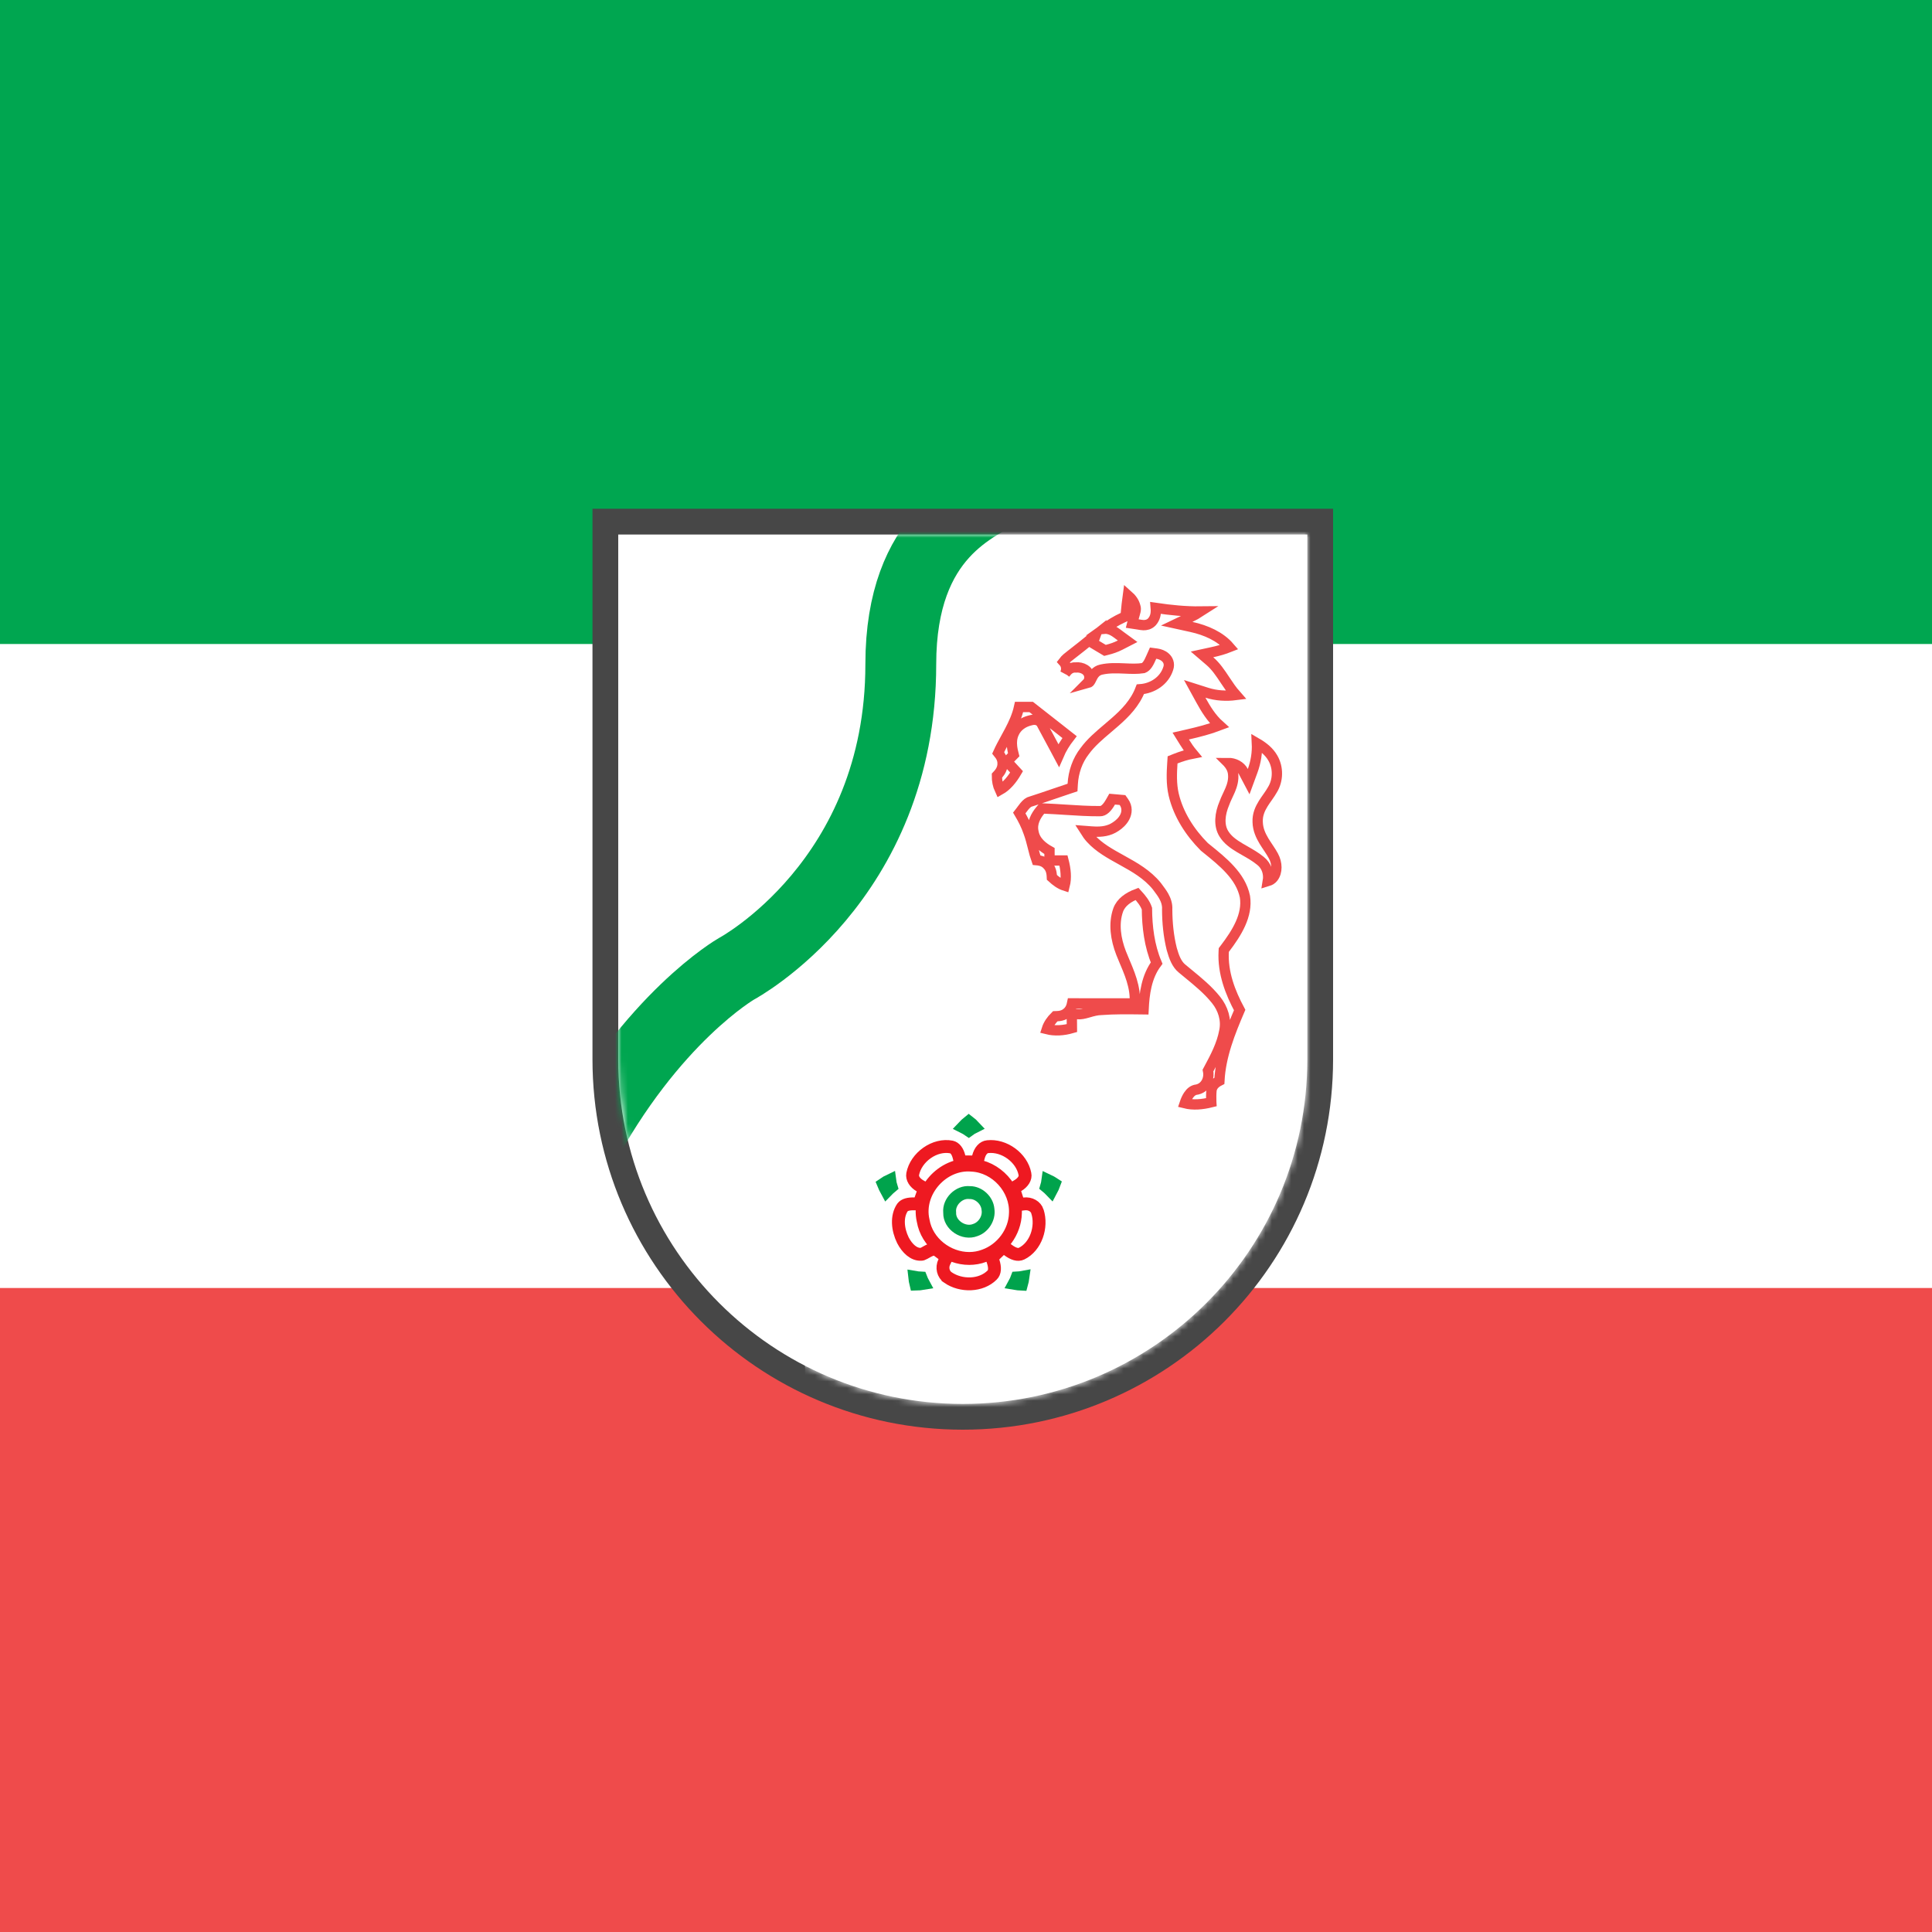 <svg width="300" height="300" viewBox="0 0 300 300" fill="none" xmlns="http://www.w3.org/2000/svg">
<rect x="0" y="0" width="300" height="300" fill="#333333" stroke="none"/>
<g clip-path="url(#clip0)">
<rect width="300" height="300" fill="white"/>
<rect y="300" width="100" height="300" transform="rotate(-90 0 300)" fill="#EF4B4B"/>
<rect y="100" width="100" height="300" transform="rotate(-90 0 100)" fill="#00A650"/>
<path d="M96 81L94 81L94 83L94 164.5C94 195.152 118.848 220 149.5 220C180.152 220 205 195.152 205 164.5L205 83L205 81L203 81L96 81Z" fill="white" stroke="#474747" stroke-width="4"/>
<mask id="mask0" mask-type="alpha" maskUnits="userSpaceOnUse" x="96" y="83" width="107" height="135">
<path d="M149.5 218C119.953 218 96 194.047 96 164.5L96 83L203 83L203 164.5C203 194.047 179.047 218 149.5 218V218Z" fill="#00A650"/>
</mask>
<g mask="url(#mask0)">
<path d="M266 74L266 221L150 221L150 74L266 74Z" fill="white"/>
<path d="M70 218C74.031 213.947 82.757 192.778 90.156 178.817C101.196 157.988 114.344 150.443 114.344 150.443C114.344 150.443 139.875 136.857 139.875 103.154C139.875 82.588 151.969 78.702 156 76" stroke="#00A650" stroke-width="11"/>
<path d="M149.967 169C163.756 169 174.934 180.178 174.934 193.967L174.934 232L125 232L125 193.967C125 180.178 136.178 169 149.967 169V169Z" fill="white"/>
</g>
<path d="M179.485 94.777C179.484 94.652 179.478 94.526 179.467 94.401C181.751 94.736 184.085 94.98 186.434 94.952C185.928 95.281 185.382 95.574 184.813 95.847L182.72 96.851L184.988 97.349C187.263 97.849 189.469 98.818 190.902 100.482C190.045 100.822 189.145 101.076 188.222 101.276L186.647 101.617L187.871 102.665C188.803 103.464 189.485 104.49 190.24 105.626L190.298 105.714C190.781 106.441 191.298 107.211 191.924 107.921C190.398 108.117 188.867 108.032 187.422 107.573L185.515 106.966L186.478 108.72C187.216 110.064 188.096 111.511 189.351 112.635C187.778 113.234 186.124 113.659 184.435 114.045L183.343 114.295L183.934 115.247C184.304 115.843 184.714 116.451 185.19 117.021C184.283 117.197 183.398 117.464 182.545 117.806L182.076 117.993L182.043 118.497C181.944 120.039 181.869 121.719 182.246 123.366L182.247 123.37C182.982 126.505 184.794 129.268 186.988 131.475L187.018 131.506L187.052 131.533C187.161 131.622 187.271 131.71 187.381 131.799C188.646 132.82 189.916 133.846 190.981 135.012C192.126 136.264 192.987 137.632 193.316 139.244C193.755 142.128 192.072 144.836 190.179 147.322L190.03 147.517L190.017 147.763C189.839 151.056 191.038 154.127 192.493 156.841C191.033 160.252 189.55 163.916 189.347 167.825C189.206 167.897 189.057 167.981 188.926 168.073C188.594 168.306 188.243 168.67 188.131 169.243L188.124 169.28L188.12 169.318C188.061 169.913 188.074 170.545 188.086 171.114C188.086 171.128 188.086 171.142 188.087 171.156C186.678 171.507 185.268 171.634 183.966 171.307C184.113 170.87 184.299 170.447 184.534 170.094C184.889 169.559 185.306 169.25 185.823 169.192L185.87 169.186L185.916 169.176C186.705 168.99 187.218 168.421 187.462 167.797C187.653 167.306 187.696 166.749 187.579 166.227C187.635 166.122 187.692 166.017 187.749 165.911C188.693 164.147 189.723 162.224 190.112 160.091C190.482 158.36 189.887 156.585 188.853 155.3C187.608 153.731 186.046 152.451 184.57 151.241C184.23 150.962 183.895 150.688 183.569 150.414L183.563 150.409L183.556 150.404C182.713 149.724 182.3 148.616 181.943 147.34C181.452 145.36 181.25 143.302 181.239 141.236C181.292 140.426 181.029 139.725 180.702 139.142C180.448 138.69 180.121 138.254 179.843 137.884C179.771 137.788 179.702 137.696 179.638 137.609L179.626 137.592L179.613 137.576C178.141 135.772 176.172 134.659 174.331 133.641C174.274 133.61 174.217 133.578 174.16 133.546C172.342 132.542 170.662 131.614 169.371 130.195L169.37 130.194C169.048 129.842 168.765 129.452 168.502 129.034C168.608 129.042 168.716 129.051 168.828 129.06C169.208 129.092 169.614 129.126 170.01 129.139C171.046 129.173 172.204 129.074 173.256 128.35C173.765 128.023 174.322 127.517 174.648 126.885C174.997 126.209 175.089 125.346 174.515 124.534L174.301 124.231L173.931 124.199L173.201 124.135L172.69 124.09L172.436 124.536C172.203 124.945 171.942 125.322 171.647 125.588C171.362 125.846 171.088 125.963 170.793 125.955L170.78 125.955L170.767 125.955C168.979 125.963 167.23 125.85 165.45 125.735C164.376 125.666 163.29 125.596 162.177 125.551L161.782 125.535L161.529 125.84C160.882 126.622 160.171 127.805 160.474 129.165C160.73 130.668 161.947 131.575 162.964 132.144C162.964 132.208 162.965 132.272 162.965 132.336C162.966 132.5 162.967 132.663 162.968 132.823L162.973 133.624L163.773 133.619C164.227 133.617 164.682 133.617 165.138 133.618C165.488 134.967 165.634 136.3 165.321 137.527C164.625 137.305 163.98 136.834 163.338 136.243C163.329 136.027 163.312 135.777 163.267 135.539C163.196 135.157 163.042 134.716 162.677 134.347C162.331 133.924 161.884 133.735 161.489 133.644C161.312 133.603 161.127 133.579 160.954 133.564C160.747 132.987 160.588 132.381 160.427 131.738C160.411 131.675 160.395 131.611 160.379 131.547C160.194 130.808 159.996 130.02 159.709 129.253C159.346 128.179 158.833 127.18 158.275 126.244C158.36 126.135 158.441 126.028 158.518 125.924C158.557 125.871 158.595 125.819 158.632 125.768C158.782 125.565 158.917 125.381 159.062 125.206C159.417 124.777 159.728 124.53 160.112 124.442L160.144 124.435L160.176 124.425C161.291 124.071 162.422 123.683 163.543 123.298C164.379 123.01 165.21 122.725 166.024 122.458L166.541 122.288L166.573 121.745C166.682 119.886 167.3 118.08 168.425 116.636L168.433 116.626L168.44 116.616C169.399 115.302 170.649 114.243 171.979 113.115C172.36 112.792 172.748 112.463 173.137 112.121C174.707 110.743 176.253 109.182 177.078 107.026C178.96 106.888 180.803 105.733 181.413 103.772C181.522 103.445 181.53 103.111 181.43 102.795C181.331 102.485 181.144 102.244 180.945 102.068C180.562 101.728 180.059 101.554 179.645 101.499L179.051 101.419L178.808 101.967L178.786 102.016C178.591 102.454 178.422 102.836 178.201 103.157C177.996 103.455 177.783 103.644 177.531 103.741C176.615 103.888 175.674 103.847 174.635 103.801C174.586 103.799 174.536 103.797 174.486 103.795C173.399 103.747 172.205 103.705 171.016 103.97C170.105 104.156 169.733 104.894 169.535 105.294C169.512 105.338 169.492 105.38 169.473 105.419C169.39 105.587 169.333 105.703 169.261 105.81C169.185 105.923 169.132 105.963 169.091 105.983L169.091 105.983L169.082 105.987C168.99 106.033 168.895 106.069 168.796 106.096C168.839 106.053 168.88 106.007 168.921 105.957L168.995 105.864L169.04 105.754C169.181 105.403 169.203 105.025 169.062 104.669C168.928 104.33 168.68 104.098 168.443 103.951C168.029 103.693 167.505 103.598 167.059 103.642C166.634 103.607 166.274 103.737 165.987 103.95C165.719 104.149 165.525 104.416 165.407 104.58L165.4 104.589C165.395 104.596 165.39 104.602 165.386 104.609C165.477 104.413 165.535 104.203 165.552 103.987C165.581 103.634 165.501 103.262 165.279 102.936C165.236 102.871 165.188 102.811 165.136 102.754C165.284 102.558 165.467 102.371 165.683 102.181C165.887 102.002 166.108 101.83 166.349 101.646C166.379 101.623 166.41 101.599 166.442 101.576C166.646 101.42 166.865 101.253 167.074 101.08C167.719 100.586 168.336 100.084 168.944 99.591C169.339 99.27 169.729 98.953 170.121 98.643C170.049 98.841 169.978 99.04 169.906 99.238L169.681 99.857L170.245 100.197C170.464 100.328 170.686 100.46 170.906 100.591C171.038 100.669 171.168 100.746 171.297 100.823L171.581 100.992L171.902 100.911C172.587 100.739 173.28 100.508 173.944 100.166L175.097 99.573L174.049 98.808C173.988 98.764 173.912 98.706 173.827 98.64C173.62 98.482 173.358 98.282 173.115 98.127C172.754 97.896 172.269 97.647 171.708 97.627C171.621 97.624 171.535 97.626 171.449 97.634C172.368 96.972 173.318 96.379 174.356 95.906L174.782 95.712L174.822 95.245C174.901 94.306 175.014 93.372 175.141 92.431C175.707 92.929 176.125 93.494 176.289 94.151L176.298 94.188L176.311 94.224C176.374 94.404 176.378 94.614 176.317 94.91C176.286 95.059 176.242 95.216 176.19 95.395C176.181 95.426 176.171 95.458 176.161 95.491C176.118 95.639 176.068 95.805 176.027 95.968L175.811 96.823L176.684 96.955C176.714 96.959 176.758 96.967 176.811 96.977C176.999 97.011 177.305 97.066 177.561 97.072C177.945 97.079 178.455 96.997 178.865 96.565L178.875 96.554L178.885 96.543C179.372 95.988 179.487 95.334 179.485 94.777Z" stroke="#EF4B4B" stroke-width="1.6"/>
<path d="M156.904 117.706L156.379 118.24L156.878 118.799C157.196 119.156 157.52 119.511 157.85 119.861C157.161 121.036 156.325 122.063 155.259 122.659C154.941 121.978 154.79 121.22 154.801 120.444C154.961 120.276 155.137 120.077 155.284 119.854C155.507 119.516 155.695 119.08 155.677 118.553C155.692 118.028 155.493 117.606 155.285 117.292C155.2 117.164 155.096 117.031 154.997 116.91C155.34 116.143 155.743 115.408 156.163 114.641C156.369 114.266 156.579 113.883 156.787 113.485C157.384 112.349 157.948 111.132 158.243 109.781C158.869 109.783 159.496 109.782 160.122 109.78C161.54 110.882 162.949 111.991 164.36 113.103C164.933 113.554 165.506 114.006 166.081 114.458C165.406 115.327 164.821 116.28 164.381 117.305C164.195 116.957 164.01 116.609 163.824 116.26C163.158 115.013 162.491 113.763 161.817 112.526C161.721 112.298 161.565 112.103 161.353 111.966C161.131 111.823 160.898 111.776 160.714 111.765C160.385 111.745 160.065 111.835 159.902 111.883C158.918 112.127 157.913 112.766 157.444 113.837C157.119 114.53 157.081 115.24 157.148 115.881C157.195 116.338 157.3 116.791 157.406 117.198C157.239 117.367 157.071 117.536 156.904 117.706Z" stroke="#EF4B4B" stroke-width="1.6"/>
<path d="M196.873 136.816C197.065 135.693 196.714 134.45 195.732 133.68C194.976 133.055 194.088 132.55 193.276 132.088C193.016 131.94 192.764 131.797 192.526 131.655C191.494 131.04 190.637 130.415 190.063 129.507L190.063 129.507L190.062 129.505C189.206 128.163 189.421 126.359 190.124 124.711L190.134 124.687L190.143 124.663C190.249 124.361 190.386 124.054 190.543 123.721C190.573 123.658 190.603 123.594 190.634 123.528C190.762 123.257 190.9 122.966 191.022 122.675C191.327 121.945 191.59 121.091 191.474 120.127C191.396 119.443 191.074 118.902 190.711 118.479C190.71 118.477 190.708 118.475 190.707 118.474C191.665 118.467 192.612 118.943 193.053 119.78L193.891 121.373L194.512 119.683C195.013 118.316 195.244 116.859 195.17 115.404C196.2 116.002 197.078 116.723 197.632 117.685L197.632 117.685L197.637 117.692C198.515 119.18 198.489 121.175 197.574 122.644L197.563 122.661L197.554 122.678C197.373 123.002 197.153 123.325 196.906 123.678C196.872 123.725 196.839 123.773 196.805 123.821C196.591 124.124 196.361 124.45 196.154 124.785C195.67 125.566 195.238 126.5 195.291 127.632C195.316 128.792 195.769 129.762 196.269 130.595C196.475 130.938 196.701 131.275 196.913 131.592C196.957 131.659 197.002 131.725 197.045 131.79C197.3 132.174 197.531 132.533 197.724 132.895L197.724 132.895L197.728 132.903C198.339 134.018 198.385 135.396 197.703 136.272L197.702 136.273C197.503 136.53 197.213 136.713 196.873 136.816Z" stroke="#EF4B4B" stroke-width="1.6"/>
<path d="M166.435 158.273C166.437 158.729 166.439 159.187 166.444 159.647C165.147 160.021 163.791 160.117 162.548 159.802C162.779 159.071 163.249 158.395 163.856 157.803C164.053 157.797 164.298 157.787 164.492 157.761C164.852 157.712 165.292 157.592 165.674 157.25C166.091 156.919 166.291 156.488 166.399 156.114C166.428 156.013 166.453 155.908 166.474 155.805C168.414 155.815 170.355 155.813 172.293 155.811C173.336 155.81 174.377 155.809 175.417 155.809L176.239 155.81L176.218 154.989C176.184 153.668 175.848 152.442 175.429 151.295C175.22 150.722 174.986 150.159 174.756 149.614C174.719 149.527 174.682 149.441 174.646 149.355C174.452 148.896 174.263 148.45 174.087 148.002C173.237 145.815 172.884 143.409 173.629 141.307C174.061 140.112 175.201 139.312 176.555 138.803C177.242 139.547 177.818 140.272 178.095 141.089C178.119 143.912 178.466 146.846 179.601 149.549C178.016 151.663 177.688 154.356 177.574 156.726C177.424 156.724 177.273 156.722 177.123 156.72C175.109 156.694 173.052 156.668 171.006 156.822C170.307 156.836 169.646 157.027 169.102 157.185C169.042 157.202 168.983 157.219 168.926 157.235C168.303 157.413 167.813 157.526 167.319 157.475L166.432 157.382L166.435 158.273Z" stroke="#EF4B4B" stroke-width="1.6"/>
<path d="M157.92 198.446C158.235 198.431 158.545 198.392 158.849 198.334C158.8 198.695 158.726 199.052 158.627 199.405C158.257 199.388 157.892 199.35 157.535 199.289C157.683 199.02 157.813 198.739 157.92 198.446Z" stroke="#00A34C" stroke-width="2"/>
<path d="M142.987 198.453C143.099 198.744 143.229 199.023 143.374 199.29C142.996 199.355 142.611 199.39 142.223 199.397C142.138 199.055 142.079 198.705 142.041 198.349C142.355 198.404 142.671 198.438 142.987 198.453Z" stroke="#00A34C" stroke-width="2"/>
<path d="M151.463 190.991L151.441 190.999L151.419 191.007C150.569 191.34 149.568 191.179 148.757 190.635C147.95 190.093 147.446 189.249 147.466 188.34L147.467 188.283L147.462 188.226C147.39 187.443 147.721 186.64 148.328 186.037C148.936 185.434 149.744 185.107 150.527 185.181L150.574 185.185L150.622 185.185C151.993 185.182 153.294 186.388 153.41 187.769L153.413 187.801L153.418 187.832C153.614 189.152 152.739 190.56 151.463 190.991Z" stroke="#00A34C" stroke-width="2"/>
<path d="M154.056 197.992L154.047 198L154.038 198.009C153.199 198.839 152.019 199.294 150.756 199.351C149.49 199.408 148.201 199.061 147.213 198.382L147.213 198.381L147.204 198.375C146.458 197.874 146.199 196.83 146.631 195.95L146.986 195.228L146.356 194.727C146.103 194.525 145.843 194.333 145.576 194.15L145.183 193.88L144.726 194.015C144.328 194.133 143.943 194.356 143.697 194.499C143.646 194.528 143.602 194.554 143.564 194.575C143.279 194.733 143.152 194.766 143.053 194.765L143.022 194.764L142.991 194.765C141.908 194.813 140.888 193.896 140.209 192.596C139.371 190.887 139.198 188.872 140.139 187.487C140.445 187.082 141.054 186.914 141.993 186.935L142.717 186.951L142.958 186.268C142.998 186.154 143.06 185.983 143.124 185.806L143.126 185.802C143.188 185.629 143.253 185.451 143.295 185.329L143.571 184.547L142.853 184.131C142.023 183.65 141.606 182.936 141.723 182.301C141.97 181.018 142.805 179.828 143.952 179.023C145.098 178.22 146.473 177.857 147.747 178.106C148.275 178.219 148.704 178.754 148.925 179.654L149.107 180.395L149.871 180.415C150.24 180.424 150.604 180.425 150.963 180.423L151.736 180.419L151.926 179.67C152.173 178.702 152.717 178.118 153.357 178.056L153.357 178.056L153.369 178.055C155.928 177.775 158.658 179.759 159.148 182.281L159.151 182.297L159.155 182.313C159.286 182.89 158.892 183.598 158.055 184.096L157.359 184.511L157.62 185.278C157.73 185.6 157.834 185.921 157.93 186.241L158.174 187.049L159.012 186.944C159.982 186.822 160.843 187.327 161.094 188.115L161.094 188.116C161.87 190.553 160.836 193.59 158.622 194.668L158.622 194.668C158.071 194.937 157.349 194.723 156.485 194.075L155.813 193.571L155.2 194.147C155.006 194.329 154.812 194.518 154.627 194.699C154.575 194.75 154.523 194.801 154.472 194.85L154.024 195.285L154.219 195.879C154.541 196.86 154.477 197.595 154.056 197.992ZM143.346 189.539C143.93 192.984 147.193 195.421 150.507 195.414C151.279 195.413 152.07 195.282 152.833 194.991C155.576 194.021 157.608 191.327 157.674 188.372C157.837 184.588 154.699 181.122 150.913 180.928C148.602 180.716 146.459 181.782 145.035 183.396C143.613 185.008 142.824 187.264 143.346 189.539Z" stroke="#EE1921" stroke-width="2"/>
<path d="M162.716 183.317C163.049 183.472 163.369 183.651 163.675 183.853C163.546 184.205 163.391 184.548 163.212 184.881C162.995 184.655 162.763 184.44 162.518 184.239C162.611 183.931 162.675 183.622 162.716 183.317Z" stroke="#00A34C" stroke-width="2"/>
<path d="M138.162 183.31C138.203 183.626 138.269 183.947 138.37 184.266C138.127 184.467 137.898 184.68 137.681 184.903C137.5 184.572 137.338 184.228 137.192 183.872C137.497 183.659 137.821 183.471 138.162 183.31Z" stroke="#00A34C" stroke-width="2"/>
<path d="M151.26 174.972C150.97 175.115 150.69 175.283 150.425 175.479C150.161 175.297 149.885 175.135 149.6 174.993C149.857 174.719 150.136 174.462 150.434 174.223C150.73 174.448 151.006 174.698 151.26 174.972Z" stroke="#00A34C" stroke-width="2"/>
</g>
<defs>
<clipPath id="clip0">
<rect width="300" height="300" fill="white"/>
</clipPath>
</defs>
</svg>
